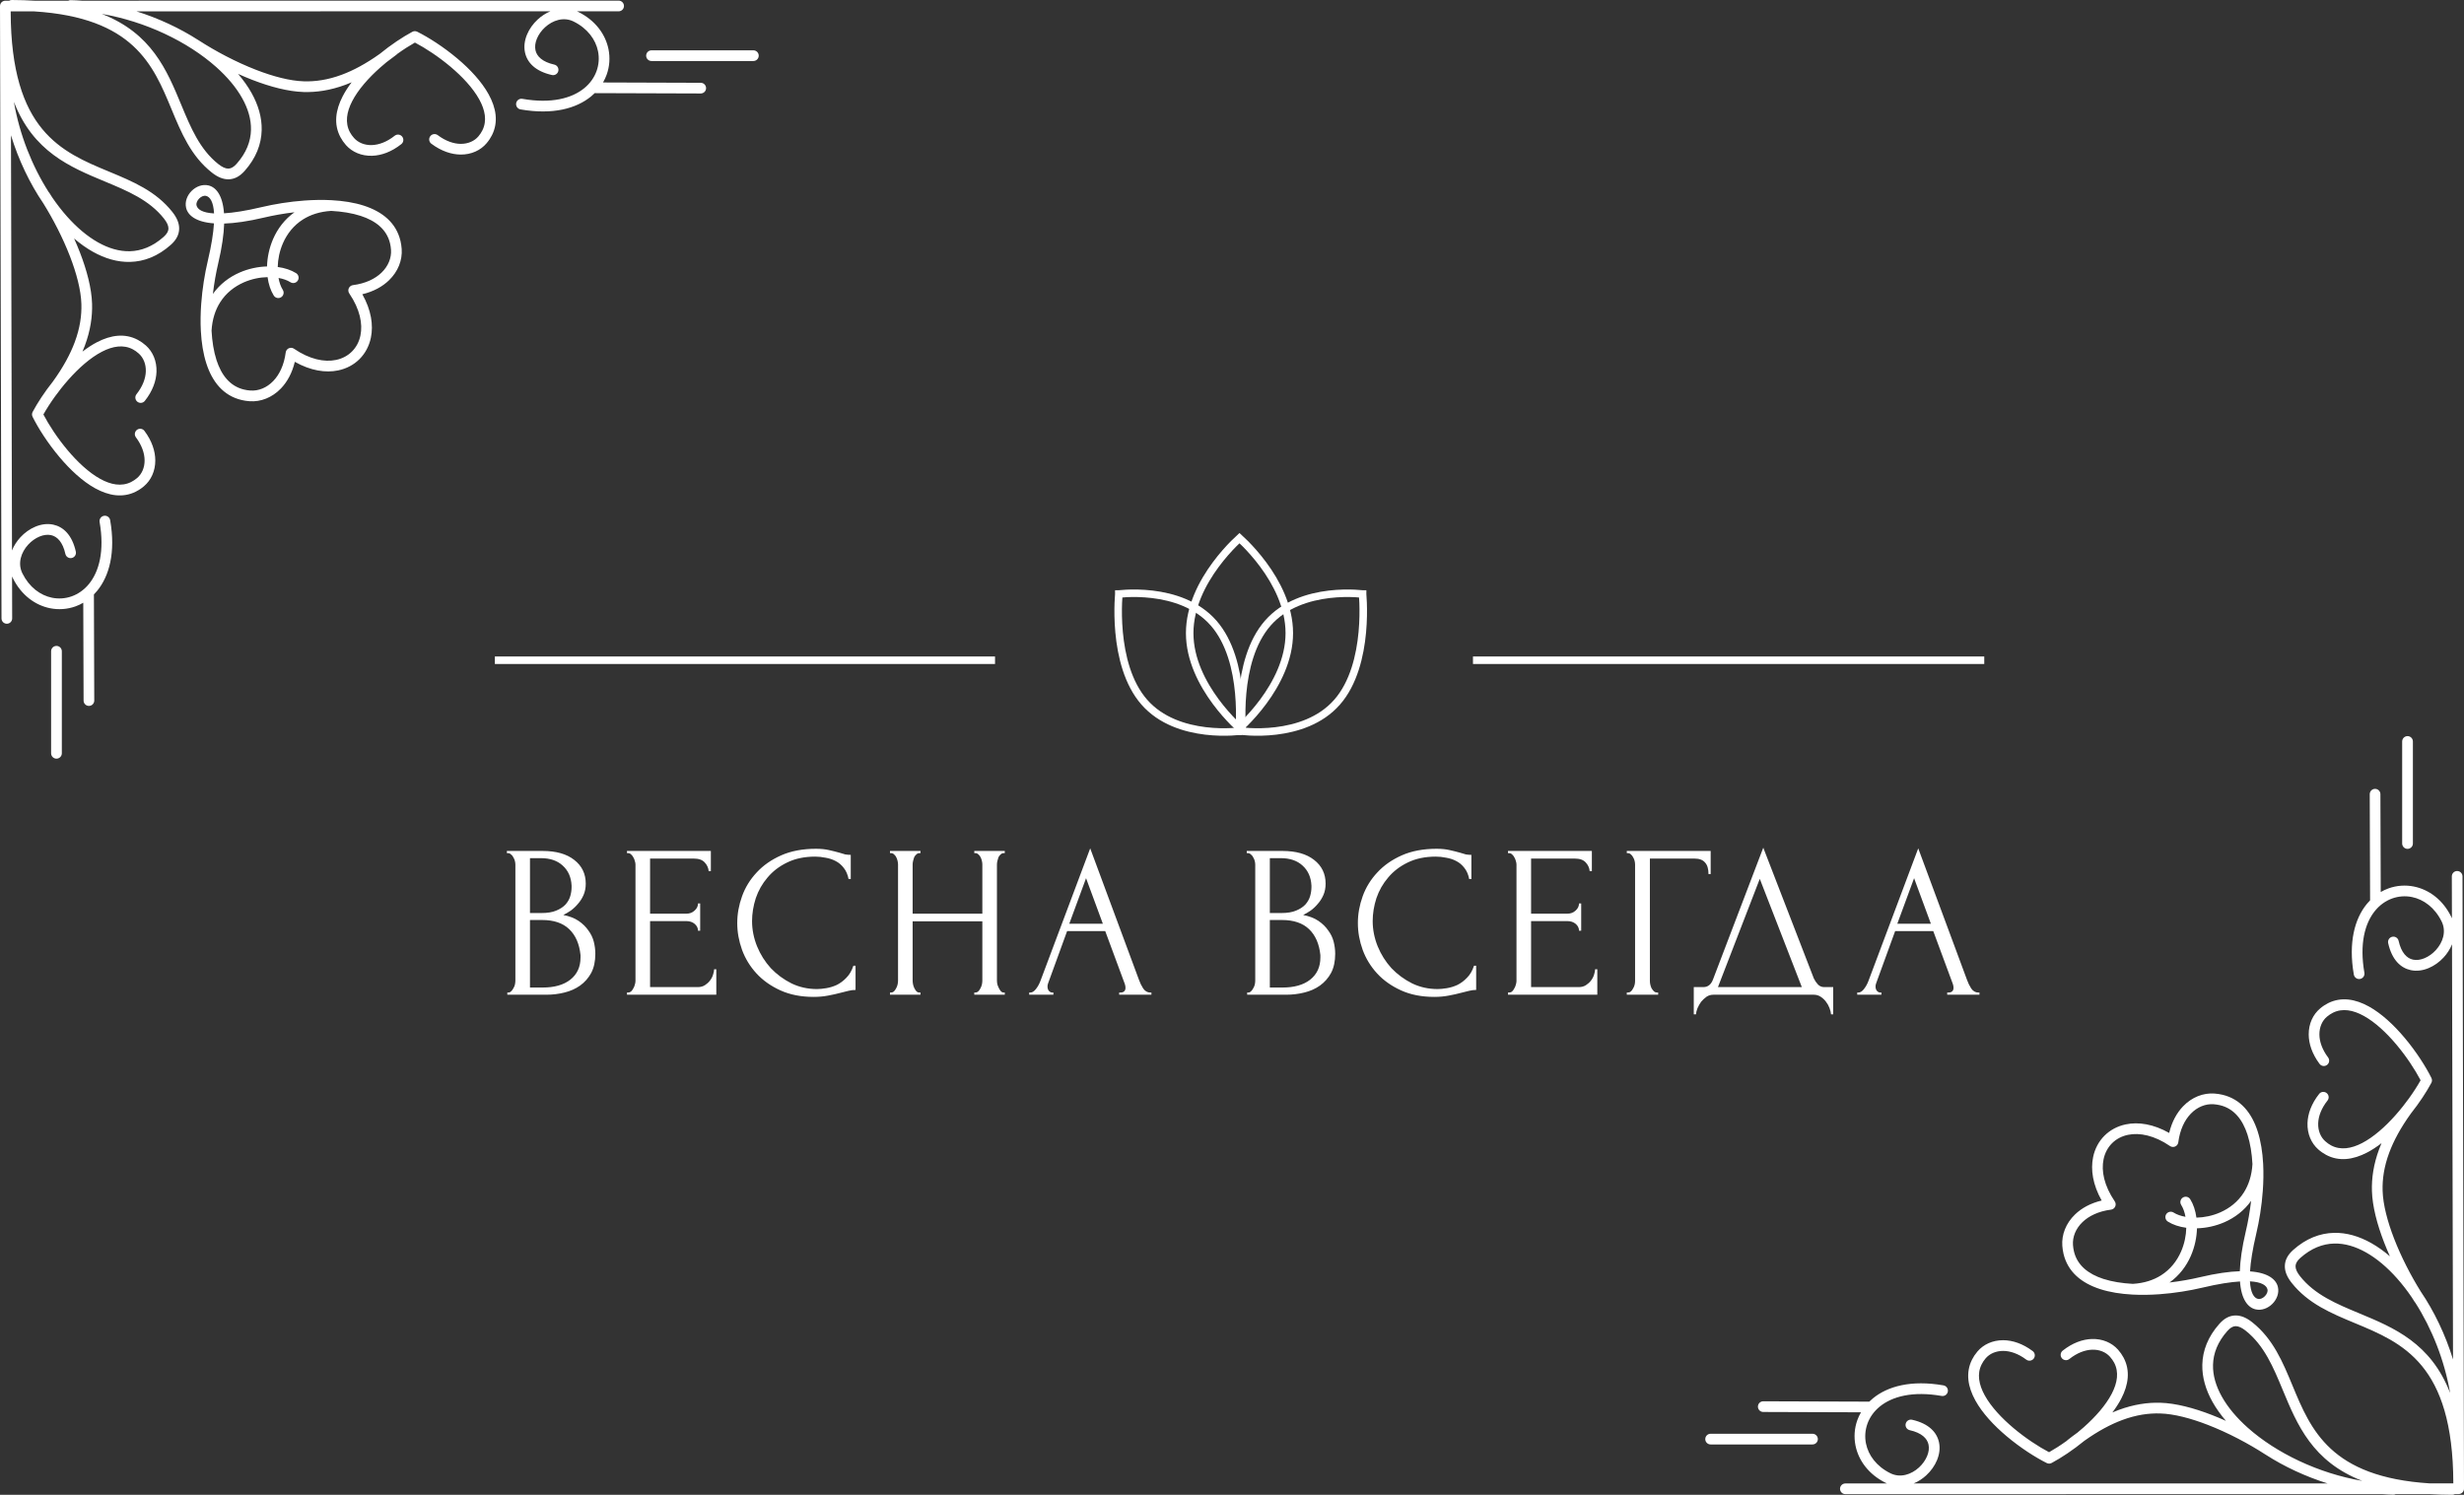 <svg width="328" height="199" viewBox="0 0 328 199" fill="none" xmlns="http://www.w3.org/2000/svg">
<rect x="0" y="0" width="328" height="199" fill="#333333" stroke="none"/>
<path d="M67.534 132.138H67.678C67.814 132.138 67.939 132.08 68.055 131.964C68.171 131.848 68.268 131.713 68.346 131.558C68.442 131.404 68.51 131.239 68.549 131.065C68.587 130.872 68.606 130.698 68.606 130.543V115.115C68.606 114.98 68.587 114.825 68.549 114.651C68.51 114.477 68.442 114.313 68.346 114.158C68.268 113.984 68.162 113.849 68.026 113.752C67.91 113.636 67.775 113.578 67.621 113.578H67.475V113.288H72.231C74.029 113.288 75.431 113.685 76.436 114.477C77.461 115.27 77.974 116.324 77.974 117.638C77.974 118.199 77.877 118.702 77.683 119.146C77.49 119.591 77.239 119.987 76.93 120.335C76.639 120.683 76.32 120.983 75.972 121.234C75.624 121.466 75.296 121.66 74.987 121.814C75.799 121.969 76.475 122.23 77.016 122.597C77.558 122.965 77.993 123.39 78.322 123.873C78.669 124.337 78.911 124.84 79.046 125.381C79.182 125.923 79.249 126.454 79.249 126.976C79.249 127.982 79.066 128.832 78.698 129.528C78.331 130.205 77.838 130.766 77.219 131.21C76.62 131.636 75.924 131.945 75.132 132.138C74.358 132.332 73.556 132.428 72.725 132.428H67.534V132.138ZM77.278 127.15C77.123 125.662 76.62 124.511 75.769 123.699C74.919 122.887 73.72 122.481 72.174 122.481H70.549V131.471H72.231C73.797 131.471 75.025 131.123 75.915 130.427C76.823 129.712 77.278 128.726 77.278 127.469V127.15ZM76.088 117.899C76.031 116.778 75.634 115.889 74.9 115.231C74.184 114.574 73.218 114.245 71.999 114.245H70.549V121.553H72.058C72.87 121.553 73.527 121.447 74.029 121.234C74.552 121.022 74.967 120.751 75.276 120.422C75.586 120.074 75.799 119.697 75.915 119.291C76.031 118.885 76.088 118.489 76.088 118.102V117.899ZM83.462 132.138H83.607C83.762 132.138 83.897 132.09 84.013 131.993C84.129 131.877 84.226 131.742 84.303 131.587C84.4 131.433 84.467 131.268 84.506 131.094C84.564 130.92 84.593 130.756 84.593 130.601V115.086C84.593 114.951 84.564 114.796 84.506 114.622C84.467 114.448 84.4 114.284 84.303 114.129C84.226 113.975 84.129 113.849 84.013 113.752C83.897 113.636 83.762 113.578 83.607 113.578H83.462V113.288H94.627V115.985H94.337C94.298 115.541 94.124 115.154 93.815 114.825C93.506 114.477 93.022 114.303 92.365 114.303H86.536V121.64H91.35C91.795 121.64 92.162 121.505 92.452 121.234C92.761 120.964 92.916 120.645 92.916 120.277H93.206V123.902H92.916C92.916 123.554 92.771 123.255 92.481 123.003C92.191 122.752 91.814 122.626 91.35 122.626H86.536V131.413H92.887C93.254 131.413 93.573 131.326 93.844 131.152C94.115 130.978 94.337 130.775 94.511 130.543C94.704 130.292 94.84 130.031 94.917 129.76C95.014 129.47 95.062 129.229 95.062 129.035H95.352V132.428H83.462V132.138ZM108.522 114.042C107.092 114.042 105.845 114.303 104.781 114.825C103.737 115.328 102.867 115.995 102.171 116.826C101.475 117.638 100.953 118.557 100.605 119.581C100.277 120.606 100.112 121.621 100.112 122.626C100.112 123.767 100.335 124.888 100.779 125.99C101.224 127.073 101.833 128.04 102.606 128.89C103.399 129.722 104.317 130.398 105.361 130.92C106.405 131.423 107.536 131.674 108.754 131.674C109.102 131.674 109.508 131.636 109.972 131.558C110.456 131.481 110.929 131.336 111.393 131.123C111.857 130.891 112.283 130.572 112.669 130.166C113.075 129.76 113.385 129.229 113.597 128.571H113.887V131.79C113.597 131.79 113.288 131.829 112.959 131.906C112.65 131.984 112.302 132.071 111.915 132.167C111.413 132.303 110.852 132.428 110.233 132.544C109.634 132.66 108.996 132.718 108.319 132.718C106.637 132.718 105.158 132.428 103.882 131.848C102.606 131.268 101.543 130.514 100.692 129.586C99.842 128.658 99.204 127.614 98.778 126.454C98.353 125.275 98.14 124.086 98.14 122.887C98.14 121.689 98.353 120.5 98.778 119.32C99.204 118.141 99.851 117.087 100.721 116.159C101.591 115.212 102.684 114.448 103.998 113.868C105.313 113.288 106.86 112.998 108.638 112.998C109.276 112.998 109.847 113.056 110.349 113.172C110.871 113.288 111.335 113.404 111.741 113.52C112.031 113.617 112.292 113.694 112.524 113.752C112.776 113.791 113.017 113.81 113.249 113.81V117.029H112.959C112.843 116.43 112.631 115.937 112.321 115.55C112.012 115.144 111.645 114.835 111.219 114.622C110.813 114.41 110.369 114.265 109.885 114.187C109.421 114.091 108.967 114.042 108.522 114.042ZM129.694 132.138H129.839C129.974 132.138 130.1 132.09 130.216 131.993C130.332 131.877 130.428 131.742 130.506 131.587C130.602 131.413 130.67 131.239 130.709 131.065C130.747 130.872 130.767 130.698 130.767 130.543V122.655H121.487V130.543C121.487 130.698 121.506 130.872 121.545 131.065C121.583 131.239 121.641 131.404 121.719 131.558C121.796 131.713 121.883 131.848 121.98 131.964C122.096 132.08 122.231 132.138 122.386 132.138H122.531V132.428H118.471V132.138H118.616C118.751 132.138 118.877 132.09 118.993 131.993C119.109 131.877 119.205 131.742 119.283 131.587C119.379 131.413 119.447 131.239 119.486 131.065C119.524 130.872 119.544 130.698 119.544 130.543V115.086C119.544 114.951 119.524 114.796 119.486 114.622C119.447 114.448 119.389 114.284 119.312 114.129C119.234 113.975 119.138 113.849 119.022 113.752C118.906 113.636 118.77 113.578 118.616 113.578H118.471V113.288H122.531V113.578H122.386C122.231 113.578 122.096 113.636 121.98 113.752C121.864 113.849 121.767 113.975 121.69 114.129C121.632 114.284 121.583 114.448 121.545 114.622C121.506 114.796 121.487 114.951 121.487 115.086V121.64H130.767V115.086C130.767 114.951 130.747 114.796 130.709 114.622C130.67 114.448 130.612 114.284 130.535 114.129C130.457 113.975 130.361 113.849 130.245 113.752C130.129 113.636 129.993 113.578 129.839 113.578H129.694V113.288H133.754V113.578H133.609C133.454 113.578 133.319 113.636 133.203 113.752C133.087 113.849 132.99 113.975 132.913 114.129C132.855 114.284 132.806 114.448 132.768 114.622C132.729 114.796 132.71 114.951 132.71 115.086V130.543C132.71 130.698 132.729 130.872 132.768 131.065C132.826 131.239 132.893 131.404 132.971 131.558C133.048 131.713 133.135 131.848 133.232 131.964C133.348 132.08 133.473 132.138 133.609 132.138H133.754V132.428H129.694V132.138ZM148.981 132.138H149.126C149.59 132.138 149.822 131.926 149.822 131.5C149.822 131.346 149.793 131.181 149.735 131.007L147.125 123.96H142.05L139.527 130.891C139.469 131.046 139.44 131.191 139.44 131.326C139.44 131.578 139.507 131.781 139.643 131.935C139.778 132.071 139.923 132.138 140.078 132.138H140.223V132.428H137.004V132.138H137.149C137.4 132.138 137.642 131.993 137.874 131.703C138.125 131.394 138.328 131.036 138.483 130.63L145.124 112.94L151.62 130.456C151.755 130.843 151.939 131.22 152.171 131.587C152.422 131.955 152.741 132.138 153.128 132.138H153.273V132.428H148.981V132.138ZM142.34 122.974H146.806L144.573 116.913L142.34 122.974ZM166.021 132.138H166.166C166.302 132.138 166.427 132.08 166.543 131.964C166.659 131.848 166.756 131.713 166.833 131.558C166.93 131.404 166.998 131.239 167.036 131.065C167.075 130.872 167.094 130.698 167.094 130.543V115.115C167.094 114.98 167.075 114.825 167.036 114.651C166.998 114.477 166.93 114.313 166.833 114.158C166.756 113.984 166.65 113.849 166.514 113.752C166.398 113.636 166.263 113.578 166.108 113.578H165.963V113.288H170.719C172.517 113.288 173.919 113.685 174.924 114.477C175.949 115.27 176.461 116.324 176.461 117.638C176.461 118.199 176.365 118.702 176.171 119.146C175.978 119.591 175.727 119.987 175.417 120.335C175.127 120.683 174.808 120.983 174.46 121.234C174.112 121.466 173.784 121.66 173.474 121.814C174.286 121.969 174.963 122.23 175.504 122.597C176.046 122.965 176.481 123.39 176.809 123.873C177.157 124.337 177.399 124.84 177.534 125.381C177.67 125.923 177.737 126.454 177.737 126.976C177.737 127.982 177.554 128.832 177.186 129.528C176.819 130.205 176.326 130.766 175.707 131.21C175.108 131.636 174.412 131.945 173.619 132.138C172.846 132.332 172.044 132.428 171.212 132.428H166.021V132.138ZM175.765 127.15C175.611 125.662 175.108 124.511 174.257 123.699C173.407 122.887 172.208 122.481 170.661 122.481H169.037V131.471H170.719C172.285 131.471 173.513 131.123 174.402 130.427C175.311 129.712 175.765 128.726 175.765 127.469V127.15ZM174.576 117.899C174.518 116.778 174.122 115.889 173.387 115.231C172.672 114.574 171.705 114.245 170.487 114.245H169.037V121.553H170.545C171.357 121.553 172.015 121.447 172.517 121.234C173.039 121.022 173.455 120.751 173.764 120.422C174.074 120.074 174.286 119.697 174.402 119.291C174.518 118.885 174.576 118.489 174.576 118.102V117.899ZM191.138 114.042C189.708 114.042 188.461 114.303 187.397 114.825C186.353 115.328 185.483 115.995 184.787 116.826C184.091 117.638 183.569 118.557 183.221 119.581C182.893 120.606 182.728 121.621 182.728 122.626C182.728 123.767 182.951 124.888 183.395 125.99C183.84 127.073 184.449 128.04 185.222 128.89C186.015 129.722 186.933 130.398 187.977 130.92C189.021 131.423 190.152 131.674 191.37 131.674C191.718 131.674 192.124 131.636 192.588 131.558C193.072 131.481 193.545 131.336 194.009 131.123C194.473 130.891 194.899 130.572 195.285 130.166C195.691 129.76 196.001 129.229 196.213 128.571H196.503V131.79C196.213 131.79 195.904 131.829 195.575 131.906C195.266 131.984 194.918 132.071 194.531 132.167C194.029 132.303 193.468 132.428 192.849 132.544C192.25 132.66 191.612 132.718 190.935 132.718C189.253 132.718 187.774 132.428 186.498 131.848C185.222 131.268 184.159 130.514 183.308 129.586C182.458 128.658 181.82 127.614 181.394 126.454C180.969 125.275 180.756 124.086 180.756 122.887C180.756 121.689 180.969 120.5 181.394 119.32C181.82 118.141 182.467 117.087 183.337 116.159C184.207 115.212 185.3 114.448 186.614 113.868C187.929 113.288 189.476 112.998 191.254 112.998C191.892 112.998 192.463 113.056 192.965 113.172C193.487 113.288 193.951 113.404 194.357 113.52C194.647 113.617 194.908 113.694 195.14 113.752C195.392 113.791 195.633 113.81 195.865 113.81V117.029H195.575C195.459 116.43 195.247 115.937 194.937 115.55C194.628 115.144 194.261 114.835 193.835 114.622C193.429 114.41 192.985 114.265 192.501 114.187C192.037 114.091 191.583 114.042 191.138 114.042ZM200.739 132.138H200.884C201.038 132.138 201.174 132.09 201.29 131.993C201.406 131.877 201.502 131.742 201.58 131.587C201.676 131.433 201.744 131.268 201.783 131.094C201.841 130.92 201.87 130.756 201.87 130.601V115.086C201.87 114.951 201.841 114.796 201.783 114.622C201.744 114.448 201.676 114.284 201.58 114.129C201.502 113.975 201.406 113.849 201.29 113.752C201.174 113.636 201.038 113.578 200.884 113.578H200.739V113.288H211.904V115.985H211.614C211.575 115.541 211.401 115.154 211.092 114.825C210.782 114.477 210.299 114.303 209.642 114.303H203.813V121.64H208.627C209.071 121.64 209.439 121.505 209.729 121.234C210.038 120.964 210.193 120.645 210.193 120.277H210.483V123.902H210.193C210.193 123.554 210.048 123.255 209.758 123.003C209.468 122.752 209.091 122.626 208.627 122.626H203.813V131.413H210.164C210.531 131.413 210.85 131.326 211.121 131.152C211.391 130.978 211.614 130.775 211.788 130.543C211.981 130.292 212.116 130.031 212.194 129.76C212.29 129.47 212.339 129.229 212.339 129.035H212.629V132.428H200.739V132.138ZM220.585 132.138H220.73V132.428H216.554V132.138H216.699C216.854 132.138 216.989 132.09 217.105 131.993C217.221 131.877 217.318 131.742 217.395 131.587C217.492 131.433 217.559 131.268 217.598 131.094C217.637 130.92 217.656 130.756 217.656 130.601V115.086C217.656 114.951 217.637 114.796 217.598 114.622C217.559 114.448 217.492 114.284 217.395 114.129C217.318 113.975 217.221 113.849 217.105 113.752C216.989 113.636 216.854 113.578 216.699 113.578H216.554V113.288H227.719V116.362H227.429C227.429 115.666 227.274 115.154 226.965 114.825C226.675 114.477 226.211 114.303 225.573 114.303H219.628V130.601C219.628 130.756 219.647 130.92 219.686 131.094C219.725 131.268 219.783 131.433 219.86 131.587C219.957 131.742 220.063 131.877 220.179 131.993C220.295 132.09 220.43 132.138 220.585 132.138ZM244.03 131.413V135.038H243.74C243.721 134.787 243.653 134.507 243.537 134.197C243.421 133.888 243.257 133.598 243.044 133.327C242.851 133.076 242.619 132.863 242.348 132.689C242.078 132.515 241.778 132.428 241.449 132.428H228.08C227.752 132.428 227.452 132.515 227.181 132.689C226.911 132.883 226.669 133.105 226.456 133.356C226.263 133.627 226.099 133.917 225.963 134.226C225.847 134.536 225.78 134.806 225.76 135.038H225.47V131.413H226.746C227.365 131.413 227.8 131.056 228.051 130.34L234.721 112.853L241.449 130.253C241.585 130.543 241.768 130.814 242 131.065C242.232 131.297 242.503 131.413 242.812 131.413H244.03ZM228.689 131.413H239.854L234.257 117L228.689 131.413ZM259.206 132.138H259.351C259.815 132.138 260.047 131.926 260.047 131.5C260.047 131.346 260.018 131.181 259.96 131.007L257.35 123.96H252.275L249.752 130.891C249.694 131.046 249.665 131.191 249.665 131.326C249.665 131.578 249.732 131.781 249.868 131.935C250.003 132.071 250.148 132.138 250.303 132.138H250.448V132.428H247.229V132.138H247.374C247.625 132.138 247.867 131.993 248.099 131.703C248.35 131.394 248.553 131.036 248.708 130.63L255.349 112.94L261.845 130.456C261.98 130.843 262.164 131.22 262.396 131.587C262.647 131.955 262.966 132.138 263.353 132.138H263.498V132.428H259.206V132.138ZM252.565 122.974H257.031L254.798 116.913L252.565 122.974Z" fill="white"/>
<path d="M171.628 84.287C171.628 87.809 169.917 91.033 168.161 93.406C167.287 94.587 166.412 95.544 165.757 96.205C165.446 96.518 165.185 96.764 164.997 96.936C164.81 96.764 164.549 96.518 164.238 96.205C163.583 95.544 162.708 94.587 161.834 93.406C160.078 91.033 158.367 87.809 158.367 84.287C158.367 80.766 160.078 77.542 161.834 75.169C162.708 73.988 163.583 73.031 164.238 72.37C164.549 72.057 164.81 71.811 164.997 71.639C165.185 71.811 165.446 72.057 165.757 72.37C166.412 73.031 167.287 73.988 168.161 75.169C169.917 77.542 171.628 80.766 171.628 84.287Z" stroke="white"/>
<path d="M161.55 82.953C163.765 85.481 164.619 89.148 164.905 92.253C165.047 93.797 165.047 95.179 165.011 96.176C164.993 96.674 164.966 97.074 164.944 97.348C164.944 97.349 164.944 97.35 164.943 97.352C164.942 97.352 164.941 97.352 164.94 97.352C164.7 97.377 164.349 97.408 163.913 97.428C163.04 97.469 161.829 97.47 160.476 97.308C157.755 96.981 154.542 96.007 152.327 93.478C150.112 90.95 149.257 87.283 148.971 84.177C148.829 82.634 148.83 81.252 148.866 80.255C148.884 79.757 148.91 79.357 148.933 79.083C148.933 79.082 148.933 79.081 148.933 79.079C148.934 79.079 148.935 79.079 148.936 79.079C149.176 79.054 149.527 79.023 149.963 79.002C150.836 78.961 152.048 78.961 153.4 79.123C156.121 79.449 159.334 80.424 161.55 82.953Z" stroke="white"/>
<path d="M168.768 82.953C166.553 85.481 165.698 89.148 165.412 92.253C165.27 93.797 165.271 95.179 165.307 96.176C165.325 96.674 165.351 97.074 165.374 97.348C165.374 97.349 165.374 97.35 165.374 97.352C165.375 97.352 165.376 97.352 165.377 97.352C165.617 97.377 165.968 97.408 166.404 97.428C167.277 97.469 168.489 97.47 169.841 97.308C172.562 96.981 175.775 96.007 177.991 93.478C180.206 90.95 181.06 87.283 181.346 84.177C181.488 82.634 181.488 81.252 181.452 80.255C181.434 79.757 181.407 79.357 181.385 79.083C181.385 79.082 181.385 79.081 181.385 79.079C181.384 79.079 181.382 79.079 181.381 79.079C181.141 79.054 180.79 79.023 180.354 79.002C179.481 78.961 178.27 78.961 176.917 79.123C174.196 79.449 170.983 80.424 168.768 82.953Z" stroke="white"/>
<path d="M132.455 87.898H65.874" stroke="white"/>
<path d="M264.139 87.898L196.078 87.898" stroke="white"/>
<path d="M36.442 39.346C36.651 39.679 37.091 39.779 37.423 39.57C37.755 39.361 37.855 38.92 37.646 38.587C37.38 38.166 37.188 37.623 37.077 37.003C37.694 37.114 38.239 37.308 38.66 37.573C38.992 37.782 39.432 37.682 39.641 37.349C39.85 37.017 39.75 36.576 39.418 36.367C38.76 35.953 37.912 35.67 36.97 35.544C36.993 34.513 37.214 33.407 37.669 32.37C38.21 31.137 39.081 30.001 40.339 29.21C41.331 28.585 42.571 28.168 44.091 28.077C45.499 28.154 46.84 28.361 48.014 28.742C49.993 29.385 51.48 30.53 51.922 32.404C51.984 32.671 52.029 32.954 52.05 33.25C52.127 34.311 51.699 35.422 50.784 36.301C49.933 37.119 48.666 37.741 46.99 37.959C46.601 38.009 46.325 38.364 46.375 38.753C46.391 38.877 46.437 38.987 46.505 39.082C47.907 41.156 48.304 43.108 47.981 44.662C47.806 45.507 47.413 46.234 46.856 46.793C46.3 47.35 45.574 47.743 44.728 47.918C43.172 48.242 41.215 47.843 39.136 46.427C38.811 46.207 38.369 46.291 38.149 46.616C38.085 46.713 38.046 46.818 38.032 46.925C37.814 48.601 37.195 49.871 36.376 50.723C35.498 51.639 34.388 52.068 33.328 51.991C33.032 51.97 32.75 51.927 32.483 51.862C30.611 51.419 29.467 49.93 28.825 47.951C28.445 46.775 28.238 45.432 28.161 44.023C28.252 42.501 28.668 41.26 29.292 40.266C30.084 39.007 31.218 38.135 32.449 37.594C33.485 37.139 34.588 36.917 35.619 36.894C35.746 37.837 36.028 38.686 36.442 39.345V39.346ZM36.363 31.802C35.839 33 35.578 34.277 35.546 35.472C34.352 35.504 33.078 35.765 31.879 36.29C30.53 36.883 29.276 37.812 28.34 39.132C28.505 37.687 28.757 36.297 29.046 35.072C29.556 32.914 29.795 31.166 29.84 29.762C31.242 29.717 32.987 29.478 35.145 28.967C36.37 28.677 37.757 28.426 39.2 28.259C37.882 29.197 36.954 30.453 36.361 31.803L36.363 31.802ZM44.139 26.652L44.114 26.65C42.94 26.588 41.734 26.611 40.542 26.697C38.506 26.843 36.515 27.174 34.824 27.574C32.715 28.074 31.076 28.324 29.82 28.399C29.645 25.955 28.73 24.918 27.756 24.687C26.937 24.492 26.091 24.834 25.506 25.419C24.921 26.005 24.582 26.852 24.774 27.672C25.005 28.647 26.043 29.563 28.482 29.738C28.407 30.996 28.157 32.636 27.658 34.747C27.258 36.44 26.928 38.435 26.782 40.472C26.696 41.665 26.673 42.872 26.735 44.048L26.737 44.073C26.819 45.607 27.048 47.083 27.469 48.386C28.259 50.828 29.721 52.677 32.158 53.254C32.495 53.334 32.85 53.388 33.227 53.415C34.697 53.52 36.217 52.945 37.4 51.711C38.226 50.85 38.888 49.665 39.245 48.17C41.345 49.356 43.347 49.66 45.015 49.312C46.141 49.078 47.112 48.551 47.863 47.801C48.612 47.05 49.139 46.077 49.372 44.95C49.718 43.28 49.415 41.274 48.232 39.173C49.726 38.816 50.909 38.153 51.769 37.326C53.002 36.142 53.576 34.62 53.471 33.148C53.444 32.772 53.389 32.416 53.31 32.078C52.734 29.64 50.887 28.177 48.448 27.384C47.146 26.961 45.672 26.734 44.139 26.652ZM82.351 1.506C82.743 1.506 83.061 1.188 83.061 0.795C83.061 0.402 82.743 0.084 82.351 0.084L10.902 0.093C10.404 0.055 9.906 0.03 9.41 0.02C9.291 0.018 9.178 0.045 9.08 0.095H4.619C3.656 0.036 2.641 0.004 1.568 0C1.44 0 1.319 0.034 1.215 0.095H0.71C0.318 0.095 0 0.413 0 0.806L0.2 82.328C0.2 82.721 0.517 83.039 0.91 83.039C1.303 83.039 1.62 82.721 1.62 82.328L1.606 76.744C1.636 76.814 1.668 76.885 1.704 76.955C2.828 79.232 4.684 80.574 6.657 80.972C7.787 81.201 8.948 81.12 10.033 80.733C10.393 80.604 10.745 80.442 11.084 80.243L11.127 93.267C11.127 93.659 11.444 93.978 11.837 93.978C12.229 93.978 12.547 93.659 12.547 93.267L12.501 79.138C12.65 78.986 12.795 78.823 12.936 78.654C14.54 76.694 15.414 73.554 14.665 69.253C14.599 68.865 14.231 68.603 13.842 68.669C13.455 68.735 13.193 69.103 13.259 69.492C13.93 73.34 13.2 76.083 11.837 77.75C11.191 78.537 10.4 79.084 9.551 79.388C8.705 79.69 7.804 79.752 6.934 79.577C5.372 79.261 3.893 78.177 2.978 76.324C2.32 74.99 2.812 73.531 3.749 72.511C4.182 72.037 4.709 71.661 5.258 71.432C5.774 71.218 6.306 71.137 6.791 71.241C7.615 71.418 8.352 72.164 8.705 73.745C8.789 74.129 9.169 74.372 9.553 74.286C9.937 74.202 10.179 73.822 10.094 73.438C9.596 71.21 8.429 70.132 7.085 69.844C6.306 69.678 5.485 69.792 4.712 70.114C3.974 70.421 3.272 70.921 2.701 71.544C2.236 72.052 1.852 72.645 1.597 73.284L1.461 18.014C2.478 21.32 3.975 24.437 5.763 27.066C7.084 29.188 8.363 31.669 9.309 34.111C10.19 36.39 10.78 38.627 10.834 40.483C10.879 41.999 10.652 43.666 9.956 45.536C9.364 47.125 8.436 48.865 7.048 50.785C5.933 52.189 5.001 53.616 4.375 54.783C4.243 54.988 4.22 55.254 4.336 55.488C5.094 57.01 6.366 59.007 7.91 60.842C9.321 62.519 10.963 64.064 12.654 65C14.461 66 16.335 66.323 18.087 65.45C18.448 65.27 18.806 65.034 19.159 64.736C20.105 63.937 20.681 62.706 20.672 61.279C20.665 60.061 20.23 58.702 19.229 57.366C18.994 57.051 18.547 56.987 18.233 57.223C17.919 57.459 17.855 57.905 18.091 58.219C18.895 59.293 19.243 60.354 19.249 61.285C19.256 62.276 18.872 63.117 18.242 63.648C17.989 63.862 17.723 64.035 17.448 64.173C16.178 64.807 14.752 64.534 13.337 63.751C11.806 62.905 10.301 61.481 8.994 59.927C7.644 58.321 6.511 56.58 5.777 55.179C6.186 54.451 6.711 53.627 7.323 52.779C7.605 52.42 7.874 52.064 8.127 51.716C8.443 51.318 8.777 50.919 9.123 50.53C10.475 49.008 12.021 47.624 13.569 46.822C15.006 46.077 16.44 45.843 17.691 46.511C17.95 46.648 18.208 46.831 18.467 47.061C19.083 47.609 19.443 48.46 19.411 49.449C19.381 50.38 19.002 51.432 18.169 52.484C17.927 52.793 17.978 53.239 18.287 53.483C18.596 53.725 19.042 53.674 19.284 53.365C20.321 52.055 20.792 50.709 20.833 49.492C20.881 48.063 20.339 46.816 19.416 45.993C19.081 45.695 18.729 45.45 18.362 45.253C16.633 44.33 14.752 44.603 12.918 45.553C12.261 45.893 11.612 46.322 10.979 46.811C11.091 46.548 11.193 46.289 11.289 46.032C12.056 43.971 12.306 42.126 12.256 40.443C12.197 38.41 11.573 36.013 10.636 33.597C10.397 32.98 10.138 32.362 9.863 31.748C10.672 32.443 11.507 33.036 12.356 33.513C13.967 34.418 15.637 34.906 17.302 34.868C19.181 34.826 21.026 34.118 22.737 32.595C23.476 31.937 23.834 31.23 23.849 30.458C23.863 29.722 23.549 28.981 22.942 28.215C20.747 25.439 17.678 24.162 14.497 22.84C8.209 20.227 1.461 17.421 1.422 1.568V1.515H4.534C17.773 2.349 20.38 8.631 22.819 14.509C24.139 17.694 25.415 20.766 28.188 22.963C28.953 23.571 29.694 23.885 30.429 23.871C31.2 23.857 31.906 23.497 32.563 22.758C34.085 21.045 34.791 19.2 34.834 17.317C34.872 15.651 34.385 13.979 33.48 12.366C32.996 11.503 32.393 10.656 31.689 9.837C32.317 10.119 32.948 10.385 33.576 10.628C35.99 11.564 38.385 12.191 40.415 12.25C42.096 12.298 43.939 12.048 45.998 11.282C46.266 11.182 46.535 11.075 46.81 10.957C46.348 11.564 45.943 12.187 45.618 12.814C44.669 14.65 44.396 16.533 45.319 18.264C45.515 18.63 45.759 18.984 46.057 19.32C46.878 20.243 48.125 20.786 49.553 20.738C50.768 20.697 52.113 20.225 53.421 19.187C53.73 18.945 53.781 18.496 53.539 18.189C53.296 17.88 52.848 17.828 52.541 18.071C51.49 18.905 50.439 19.282 49.51 19.314C48.523 19.348 47.672 18.985 47.124 18.369C46.896 18.112 46.714 17.853 46.575 17.592C45.907 16.34 46.141 14.904 46.885 13.466C47.686 11.916 49.069 10.369 50.589 9.015C50.871 8.763 51.158 8.518 51.447 8.283C51.881 7.972 52.322 7.64 52.773 7.284C52.811 7.254 52.846 7.22 52.877 7.184C53.71 6.584 54.518 6.07 55.234 5.666C56.633 6.4 58.372 7.536 59.976 8.886C61.529 10.196 62.951 11.703 63.796 13.234C64.578 14.65 64.851 16.078 64.217 17.349C64.08 17.625 63.907 17.891 63.693 18.144C63.163 18.775 62.322 19.157 61.332 19.152C60.403 19.146 59.343 18.796 58.27 17.992C57.956 17.757 57.51 17.821 57.275 18.135C57.039 18.45 57.104 18.896 57.418 19.132C58.754 20.134 60.112 20.568 61.327 20.577C62.752 20.586 63.984 20.009 64.779 19.062C65.077 18.709 65.313 18.35 65.493 17.989C66.368 16.235 66.043 14.361 65.043 12.55C64.109 10.855 62.565 9.211 60.89 7.8C59.057 6.255 57.062 4.982 55.542 4.223C55.309 4.106 55.043 4.13 54.837 4.262C53.587 4.935 52.035 5.961 50.534 7.188C48.7 8.492 47.033 9.376 45.502 9.947C43.634 10.644 41.969 10.871 40.455 10.826C38.599 10.773 36.367 10.183 34.09 9.299C31.412 8.261 28.691 6.82 26.445 5.364C26.42 5.348 26.393 5.334 26.368 5.319C23.936 3.756 21.128 2.442 18.166 1.511L73.264 1.506C72.646 1.761 72.075 2.136 71.583 2.588C70.96 3.16 70.461 3.862 70.154 4.601C69.832 5.375 69.718 6.198 69.884 6.977C70.17 8.322 71.249 9.488 73.474 9.988C73.858 10.072 74.238 9.831 74.322 9.447C74.406 9.063 74.165 8.683 73.781 8.599C72.202 8.245 71.454 7.507 71.279 6.682C71.176 6.198 71.256 5.666 71.47 5.148C71.699 4.598 72.075 4.073 72.548 3.637C73.569 2.699 75.026 2.206 76.358 2.865C78.208 3.78 79.291 5.26 79.607 6.825C79.783 7.697 79.719 8.599 79.418 9.445C79.114 10.296 78.57 11.087 77.781 11.734C76.118 13.098 73.378 13.829 69.533 13.157C69.146 13.091 68.776 13.352 68.71 13.741C68.644 14.129 68.905 14.499 69.294 14.565C73.592 15.315 76.727 14.441 78.684 12.834C78.854 12.694 79.016 12.548 79.168 12.398L93.281 12.444C93.674 12.444 93.991 12.127 93.991 11.734C93.991 11.341 93.674 11.023 93.281 11.023L80.272 10.98C80.469 10.64 80.631 10.289 80.761 9.928C81.148 8.842 81.229 7.679 81 6.548C80.6 4.573 79.262 2.715 76.987 1.59C76.928 1.561 76.87 1.533 76.809 1.506H82.355H82.351ZM86.724 6.7C86.332 6.7 86.014 7.018 86.014 7.411C86.014 7.804 86.332 8.122 86.724 8.122H100.29C100.682 8.122 101 7.804 101 7.411C101 7.018 100.682 6.7 100.29 6.7H86.724ZM27.431 26.079C27.952 26.202 28.411 26.857 28.495 28.413C26.941 28.329 26.286 27.87 26.163 27.349C26.091 27.043 26.252 26.695 26.514 26.43C26.778 26.166 27.126 26.005 27.431 26.079ZM8.231 86.704C8.231 86.309 7.911 85.99 7.517 85.99C7.123 85.99 6.803 86.309 6.803 86.704V100.285C6.803 100.679 7.123 100.999 7.517 100.999C7.911 100.999 8.231 100.679 8.231 100.285V86.704ZM6.943 26.268C6.818 26.068 6.693 25.871 6.568 25.678C6.541 25.639 6.513 25.602 6.48 25.57C4.275 22.124 2.593 17.894 1.85 13.561C4.429 20.198 9.307 22.227 13.949 24.158C16.959 25.41 19.866 26.618 21.825 29.097C22.225 29.603 22.432 30.047 22.425 30.437C22.418 30.791 22.212 31.151 21.788 31.53C20.344 32.816 18.815 33.411 17.273 33.447C15.876 33.479 14.449 33.054 13.052 32.27C11.619 31.464 10.22 30.28 8.918 28.815C8.227 28.038 7.567 27.186 6.943 26.27V26.268ZM13.548 1.851C19.363 2.849 24.989 5.546 28.784 8.926C30.247 10.23 31.43 11.628 32.234 13.064C33.02 14.463 33.442 15.892 33.41 17.29C33.375 18.832 32.781 20.364 31.496 21.809C31.117 22.235 30.757 22.44 30.404 22.447C30.015 22.454 29.571 22.247 29.066 21.847C26.589 19.884 25.383 16.976 24.132 13.963C22.205 9.315 20.178 4.432 13.546 1.851H13.548Z" fill="white"/>
<path d="M291.558 159.653C291.349 159.321 290.909 159.221 290.577 159.43C290.245 159.639 290.145 160.08 290.354 160.412C290.62 160.834 290.812 161.377 290.923 161.996C290.306 161.886 289.761 161.691 289.34 161.427C289.008 161.218 288.568 161.318 288.359 161.65C288.15 161.982 288.25 162.423 288.582 162.632C289.24 163.047 290.088 163.329 291.03 163.456C291.007 164.487 290.786 165.592 290.331 166.63C289.79 167.862 288.919 168.999 287.661 169.79C286.669 170.415 285.429 170.831 283.909 170.922C282.501 170.845 281.16 170.638 279.985 170.258C278.007 169.615 276.52 168.47 276.078 166.596C276.015 166.328 275.971 166.046 275.949 165.749C275.873 164.688 276.301 163.577 277.216 162.698C278.067 161.88 279.334 161.259 281.01 161.041C281.399 160.991 281.675 160.635 281.625 160.246C281.609 160.123 281.563 160.012 281.495 159.917C280.093 157.844 279.696 155.891 280.019 154.337C280.194 153.492 280.587 152.765 281.143 152.206C281.7 151.649 282.426 151.256 283.272 151.081C284.828 150.758 286.785 151.156 288.864 152.572C289.189 152.792 289.631 152.708 289.851 152.383C289.915 152.287 289.954 152.181 289.968 152.074C290.186 150.399 290.805 149.129 291.624 148.276C292.502 147.36 293.612 146.931 294.672 147.008C294.968 147.03 295.25 147.073 295.517 147.137C297.389 147.58 298.533 149.07 299.175 151.049C299.555 152.224 299.762 153.567 299.839 154.977C299.748 156.498 299.332 157.74 298.708 158.733C297.916 159.992 296.783 160.864 295.551 161.405C294.515 161.861 293.412 162.082 292.381 162.105C292.254 161.162 291.972 160.314 291.558 159.655V159.653ZM291.637 167.198C292.161 165.999 292.422 164.722 292.454 163.527C293.648 163.495 294.922 163.234 296.121 162.709C297.469 162.116 298.724 161.187 299.661 159.867C299.495 161.312 299.243 162.702 298.954 163.927C298.444 166.085 298.205 167.834 298.16 169.238C296.758 169.283 295.013 169.522 292.855 170.033C291.63 170.322 290.243 170.574 288.8 170.74C290.118 169.802 291.046 168.547 291.639 167.196L291.637 167.198ZM283.861 172.348L283.886 172.349C285.06 172.412 286.266 172.389 287.458 172.303C289.494 172.157 291.485 171.826 293.177 171.426C295.286 170.926 296.923 170.676 298.18 170.601C298.354 173.044 299.27 174.082 300.244 174.313C301.063 174.507 301.909 174.166 302.494 173.58C303.079 172.994 303.418 172.148 303.226 171.328C302.995 170.352 301.957 169.436 299.518 169.261C299.593 168.004 299.843 166.364 300.342 164.253C300.742 162.559 301.072 160.564 301.218 158.528C301.304 157.334 301.327 156.127 301.265 154.952L301.263 154.927C301.181 153.392 300.952 151.917 300.531 150.613C299.741 148.171 298.28 146.322 295.842 145.745C295.505 145.665 295.15 145.611 294.773 145.585C293.303 145.479 291.783 146.054 290.6 147.289C289.774 148.15 289.112 149.334 288.755 150.829C286.655 149.643 284.653 149.339 282.985 149.688C281.859 149.922 280.888 150.449 280.137 151.199C279.388 151.949 278.861 152.922 278.628 154.05C278.282 155.72 278.585 157.726 279.768 159.826C278.274 160.183 277.091 160.846 276.231 161.673C274.998 162.857 274.424 164.379 274.529 165.851C274.556 166.228 274.611 166.584 274.69 166.921C275.266 169.359 277.113 170.822 279.552 171.615C280.854 172.039 282.328 172.266 283.861 172.348ZM245.649 197.494C245.257 197.494 244.939 197.812 244.939 198.205C244.939 198.598 245.257 198.916 245.649 198.916L317.098 198.907C317.596 198.945 318.094 198.97 318.59 198.98C318.709 198.982 318.822 198.955 318.92 198.905H323.381C324.344 198.964 325.359 198.996 326.432 199C326.56 199 326.681 198.966 326.785 198.905H327.29C327.682 198.905 328 198.587 328 198.194L327.8 116.671C327.8 116.278 327.483 115.96 327.09 115.96C326.697 115.96 326.38 116.278 326.38 116.671L326.394 122.255C326.364 122.185 326.332 122.114 326.296 122.044C325.172 119.766 323.316 118.425 321.343 118.027C320.213 117.798 319.052 117.878 317.967 118.266C317.607 118.395 317.255 118.557 316.916 118.755L316.873 105.732C316.873 105.339 316.556 105.021 316.163 105.021C315.771 105.021 315.453 105.339 315.453 105.732L315.499 119.861C315.35 120.013 315.205 120.176 315.064 120.345C313.46 122.305 312.586 125.445 313.335 129.746C313.401 130.134 313.769 130.396 314.158 130.33C314.545 130.264 314.807 129.896 314.741 129.507C314.07 125.659 314.8 122.916 316.163 121.249C316.809 120.461 317.6 119.915 318.449 119.611C319.295 119.309 320.196 119.247 321.066 119.422C322.628 119.738 324.107 120.822 325.022 122.674C325.68 124.009 325.188 125.468 324.251 126.488C323.818 126.961 323.291 127.338 322.742 127.567C322.226 127.781 321.694 127.862 321.209 127.758C320.385 127.581 319.648 126.835 319.295 125.254C319.211 124.87 318.831 124.627 318.447 124.713C318.063 124.797 317.821 125.177 317.906 125.561C318.404 127.788 319.571 128.867 320.915 129.155C321.694 129.321 322.515 129.207 323.288 128.885C324.026 128.578 324.728 128.078 325.299 127.454C325.764 126.947 326.148 126.354 326.403 125.715L326.539 180.986C325.522 177.68 324.025 174.563 322.237 171.933C320.916 169.811 319.637 167.33 318.691 164.888C317.81 162.609 317.219 160.373 317.166 158.517C317.121 157 317.348 155.334 318.044 153.464C318.636 151.874 319.564 150.134 320.952 148.214C322.067 146.81 322.999 145.383 323.625 144.216C323.757 144.011 323.78 143.745 323.664 143.511C322.906 141.989 321.634 139.992 320.09 138.157C318.679 136.48 317.037 134.935 315.346 133.999C313.539 132.999 311.665 132.676 309.913 133.549C309.553 133.729 309.194 133.965 308.841 134.264C307.895 135.062 307.319 136.293 307.328 137.72C307.335 138.938 307.77 140.297 308.771 141.633C309.007 141.948 309.453 142.012 309.767 141.776C310.081 141.541 310.145 141.094 309.909 140.78C309.105 139.706 308.757 138.645 308.751 137.715C308.744 136.723 309.128 135.882 309.758 135.351C310.011 135.137 310.277 134.964 310.552 134.826C311.822 134.192 313.248 134.465 314.663 135.248C316.194 136.094 317.699 137.518 319.006 139.072C320.356 140.678 321.489 142.419 322.223 143.82C321.814 144.549 321.289 145.372 320.677 146.221C320.395 146.58 320.126 146.935 319.873 147.283C319.557 147.682 319.223 148.08 318.877 148.469C317.525 149.991 315.979 151.376 314.431 152.178C312.994 152.922 311.56 153.156 310.309 152.488C310.05 152.351 309.792 152.169 309.533 151.938C308.917 151.39 308.557 150.54 308.589 149.55C308.619 148.619 308.998 147.567 309.831 146.515C310.074 146.206 310.022 145.76 309.713 145.517C309.404 145.274 308.958 145.326 308.716 145.635C307.679 146.944 307.208 148.291 307.167 149.507C307.119 150.936 307.661 152.183 308.584 153.006C308.919 153.305 309.271 153.549 309.638 153.746C311.367 154.669 313.248 154.396 315.082 153.446C315.739 153.106 316.388 152.678 317.021 152.188C316.909 152.451 316.807 152.71 316.711 152.967C315.944 155.028 315.694 156.874 315.744 158.556C315.803 160.589 316.427 162.986 317.364 165.403C317.603 166.019 317.862 166.637 318.137 167.252C317.328 166.557 316.493 165.964 315.644 165.487C314.033 164.581 312.363 164.094 310.698 164.131C308.819 164.174 306.974 164.881 305.263 166.405C304.524 167.062 304.166 167.77 304.152 168.541C304.137 169.277 304.451 170.018 305.058 170.785C307.253 173.561 310.322 174.838 313.503 176.16C319.791 178.773 326.539 181.579 326.578 197.432V197.485H323.466C310.227 196.651 307.62 190.369 305.181 184.49C303.861 181.306 302.585 178.233 299.812 176.036C299.047 175.429 298.306 175.115 297.571 175.129C296.8 175.143 296.094 175.502 295.437 176.242C293.915 177.955 293.209 179.8 293.166 181.683C293.128 183.349 293.615 185.021 294.52 186.634C295.004 187.497 295.607 188.343 296.311 189.163C295.683 188.881 295.052 188.615 294.424 188.372C292.01 187.436 289.615 186.809 287.585 186.75C285.904 186.702 284.061 186.952 282.002 187.718C281.734 187.818 281.465 187.925 281.19 188.043C281.652 187.436 282.057 186.813 282.382 186.186C283.331 184.349 283.604 182.467 282.681 180.736C282.485 180.37 282.241 180.016 281.943 179.68C281.122 178.757 279.875 178.214 278.447 178.262C277.232 178.303 275.887 178.775 274.579 179.812C274.27 180.055 274.219 180.504 274.461 180.811C274.704 181.12 275.152 181.172 275.459 180.929C276.51 180.095 277.561 179.718 278.49 179.686C279.477 179.652 280.328 180.014 280.876 180.63C281.104 180.888 281.286 181.147 281.425 181.407C282.093 182.66 281.859 184.096 281.115 185.534C280.314 187.084 278.931 188.631 277.411 189.985C277.129 190.237 276.842 190.481 276.553 190.717C276.119 191.028 275.678 191.36 275.227 191.716C275.189 191.746 275.154 191.78 275.123 191.816C274.29 192.416 273.482 192.93 272.766 193.334C271.367 192.6 269.628 191.464 268.024 190.114C266.471 188.804 265.049 187.297 264.204 185.766C263.422 184.349 263.149 182.922 263.783 181.65C263.92 181.375 264.093 181.109 264.307 180.855C264.837 180.225 265.677 179.843 266.668 179.848C267.597 179.853 268.657 180.204 269.73 181.007C270.044 181.243 270.49 181.179 270.725 180.864C270.961 180.55 270.896 180.103 270.582 179.868C269.246 178.866 267.888 178.432 266.673 178.423C265.247 178.414 264.016 178.991 263.221 179.937C262.923 180.291 262.687 180.65 262.507 181.011C261.633 182.765 261.957 184.639 262.956 186.45C263.891 188.145 265.435 189.788 267.11 191.2C268.943 192.745 270.937 194.018 272.458 194.777C272.691 194.893 272.957 194.87 273.162 194.738C274.413 194.065 275.966 193.039 277.466 191.812C279.3 190.508 280.967 189.624 282.498 189.052C284.366 188.356 286.031 188.129 287.545 188.174C289.401 188.227 291.633 188.817 293.91 189.701C296.588 190.739 299.309 192.18 301.555 193.636C301.58 193.652 301.607 193.666 301.632 193.681C304.064 195.244 306.873 196.558 309.834 197.489L254.736 197.494C255.354 197.239 255.925 196.864 256.417 196.412C257.04 195.84 257.539 195.138 257.846 194.399C258.168 193.625 258.282 192.802 258.116 192.023C257.83 190.678 256.751 189.512 254.526 189.011C254.142 188.927 253.762 189.169 253.678 189.553C253.594 189.937 253.835 190.317 254.219 190.401C255.798 190.755 256.546 191.492 256.72 192.318C256.824 192.802 256.744 193.334 256.53 193.852C256.301 194.402 255.925 194.927 255.452 195.363C254.431 196.301 252.974 196.794 251.642 196.135C249.792 195.22 248.709 193.74 248.393 192.175C248.217 191.303 248.281 190.401 248.582 189.554C248.886 188.704 249.43 187.913 250.219 187.266C251.882 185.902 254.622 185.171 258.467 185.843C258.854 185.909 259.224 185.648 259.29 185.259C259.356 184.871 259.095 184.501 258.706 184.435C254.408 183.685 251.273 184.558 249.316 186.166C249.146 186.305 248.984 186.452 248.832 186.602L234.719 186.555C234.326 186.555 234.009 186.873 234.009 187.266C234.009 187.659 234.326 187.977 234.719 187.977L247.728 188.02C247.532 188.359 247.369 188.711 247.239 189.072C246.852 190.158 246.771 191.321 247 192.452C247.399 194.427 248.738 196.285 251.013 197.41C251.071 197.439 251.13 197.467 251.191 197.494H245.646H245.649ZM241.276 192.3C241.668 192.3 241.986 191.982 241.986 191.589C241.986 191.196 241.668 190.878 241.276 190.878H227.71C227.318 190.878 227 191.196 227 191.589C227 191.982 227.318 192.3 227.71 192.3H241.276ZM300.569 172.921C300.048 172.798 299.589 172.142 299.505 170.586C301.059 170.67 301.714 171.129 301.837 171.651C301.909 171.957 301.748 172.305 301.486 172.569C301.222 172.834 300.874 172.994 300.569 172.921ZM319.769 112.295C319.769 112.689 320.089 113.009 320.483 113.009C320.877 113.009 321.197 112.689 321.197 112.295V98.714C321.197 98.319 320.877 97.999 320.483 97.999C320.089 97.999 319.769 98.319 319.769 98.714V112.295ZM321.057 172.732C321.182 172.932 321.307 173.128 321.432 173.321C321.459 173.36 321.487 173.398 321.52 173.43C323.725 176.876 325.407 181.106 326.15 185.439C323.571 178.801 318.693 176.772 314.051 174.841C311.041 173.589 308.134 172.382 306.175 169.902C305.775 169.397 305.568 168.952 305.575 168.563C305.583 168.209 305.788 167.848 306.212 167.47C307.656 166.183 309.185 165.589 310.727 165.553C312.124 165.521 313.551 165.946 314.948 166.73C316.381 167.536 317.78 168.72 319.082 170.185C319.773 170.962 320.433 171.814 321.057 172.73V172.732ZM314.452 197.149C308.637 196.151 303.011 193.454 299.216 190.074C297.753 188.77 296.57 187.372 295.766 185.936C294.98 184.537 294.558 183.108 294.59 181.709C294.625 180.168 295.22 178.635 296.504 177.19C296.882 176.765 297.243 176.56 297.596 176.552C297.985 176.545 298.429 176.753 298.934 177.153C301.411 179.116 302.617 182.024 303.868 185.037C305.795 189.685 307.822 194.568 314.454 197.149H314.452Z" fill="white"/>
</svg>
